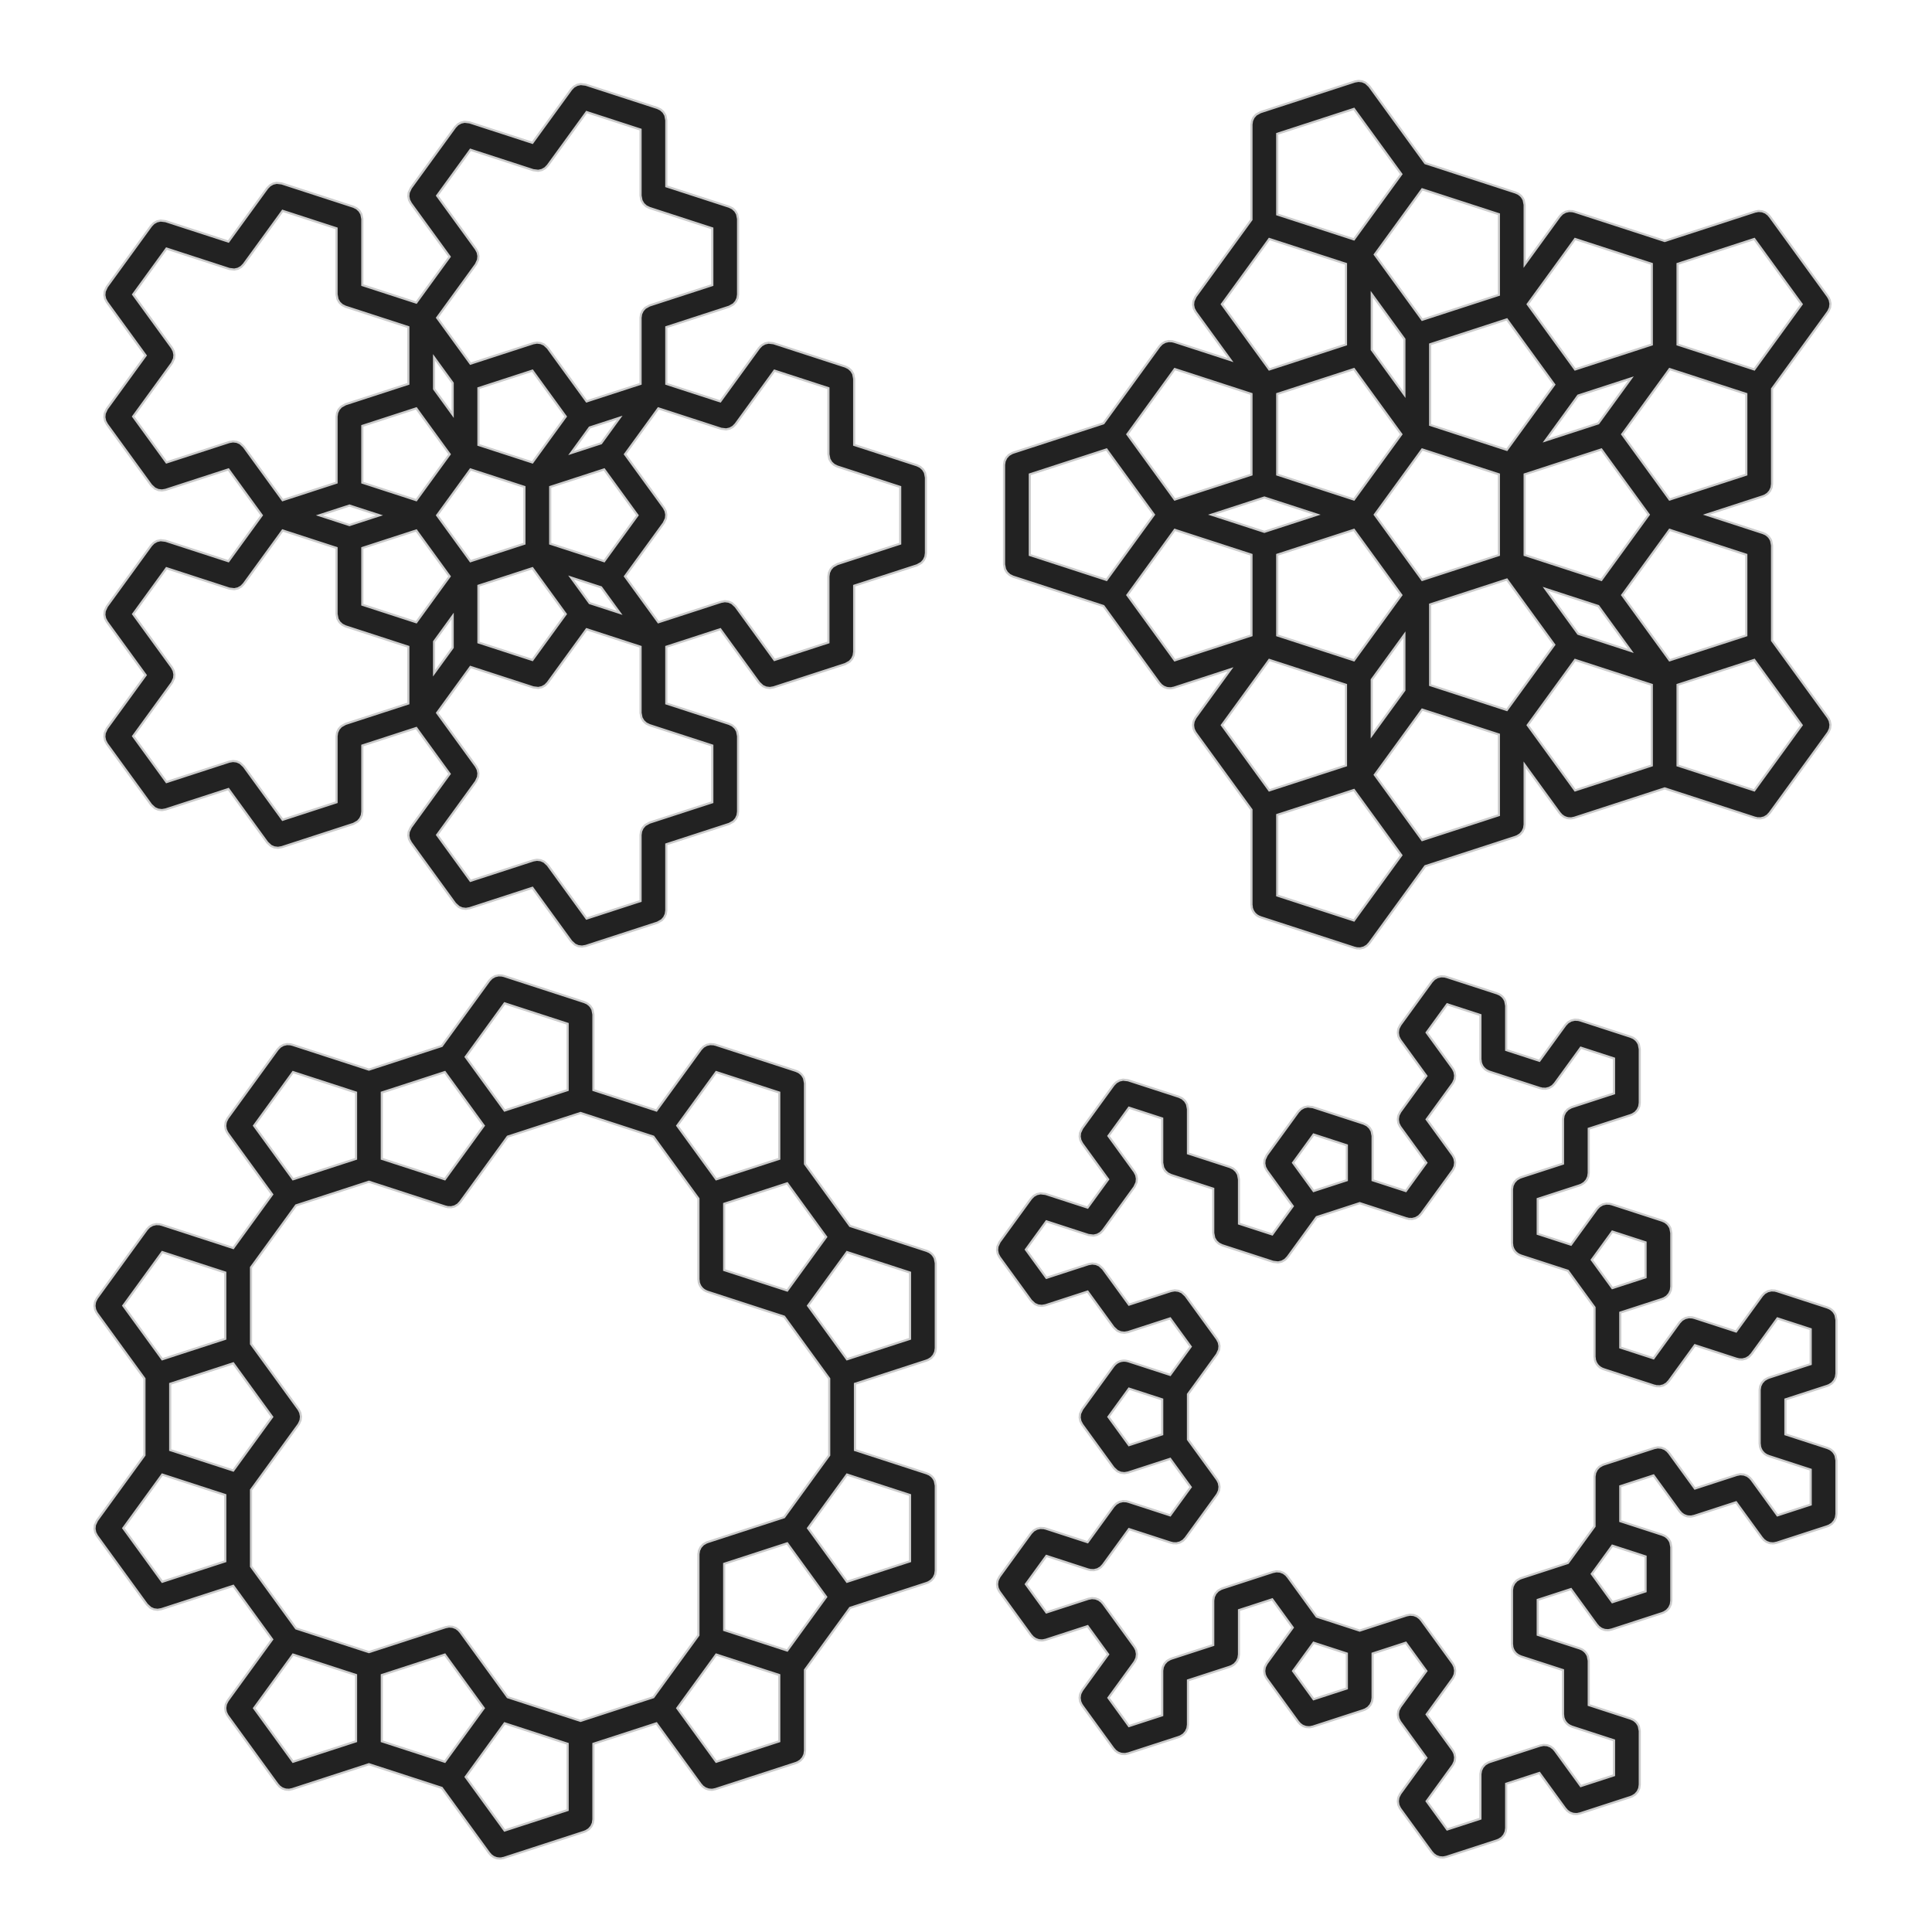 <svg version="1.1" xmlns="http://www.w3.org/2000/svg" xmlns:xlink="http://www.w3.org/1999/xlink" width="900" height="900"><defs/><g><path fill="#222222" stroke="#cccccc" paint-order="fill stroke markers" d=" M 272.819 39.438 L 306.248 50.3 L 307.797 51.065 L 309.064 52.239 L 309.944 53.726 L 310.394 56.006 L 310.394 86.796 L 339.677 96.311 L 341.226 97.076 L 342.493 98.25 L 343.373 99.737 L 343.823 102.017 L 343.823 137.167 L 343.574 138.876 L 342.849 140.444 L 341.707 141.74 L 339.677 142.873 L 310.394 152.388 L 310.394 178.819 L 335.531 186.986 L 353.629 162.077 L 354.835 160.84 L 356.344 159.998 L 358.029 159.62 L 360.337 159.897 L 393.766 170.759 L 395.315 171.524 L 396.582 172.698 L 397.462 174.185 L 397.912 176.465 L 397.912 207.255 L 427.195 216.77 L 428.745 217.535 L 430.011 218.709 L 430.891 220.196 L 431.341 222.476 L 431.341 257.626 L 431.093 259.335 L 430.367 260.903 L 429.225 262.199 L 427.195 263.332 L 397.912 272.847 L 397.912 303.637 L 397.664 305.346 L 396.938 306.914 L 395.796 308.21 L 393.766 309.343 L 360.337 320.205 L 358.635 320.497 L 356.919 320.291 L 355.334 319.605 L 353.629 318.025 L 335.531 293.115 L 310.394 301.283 L 310.394 327.714 L 339.677 337.229 L 341.226 337.993 L 342.493 339.168 L 343.373 340.655 L 343.823 342.935 L 343.823 378.084 L 343.574 379.794 L 342.849 381.362 L 341.707 382.658 L 339.677 383.791 L 310.394 393.305 L 310.394 424.096 L 310.145 425.805 L 309.42 427.373 L 308.278 428.669 L 306.248 429.802 L 272.819 440.664 L 271.116 440.955 L 269.401 440.75 L 267.815 440.064 L 266.111 438.484 L 248.013 413.574 L 218.73 423.089 L 217.027 423.381 L 215.312 423.175 L 213.726 422.49 L 212.021 420.909 L 191.361 392.473 L 190.557 390.944 L 190.223 389.249 L 190.385 387.529 L 191.361 385.419 L 209.459 360.51 L 193.923 339.127 L 168.786 347.294 L 168.786 378.084 L 168.537 379.794 L 167.812 381.362 L 166.67 382.658 L 164.64 383.791 L 131.211 394.652 L 129.508 394.944 L 127.793 394.739 L 126.208 394.053 L 124.503 392.473 L 106.405 367.563 L 77.122 377.078 L 75.419 377.37 L 73.704 377.164 L 72.118 376.478 L 70.414 374.898 L 49.753 346.462 L 48.95 344.932 L 48.615 343.238 L 48.777 341.518 L 49.753 339.408 L 67.851 314.499 L 49.753 289.589 L 48.95 288.06 L 48.615 286.365 L 48.777 284.645 L 49.753 282.535 L 70.414 254.099 L 71.62 252.862 L 73.128 252.02 L 74.814 251.643 L 77.122 251.919 L 106.405 261.434 L 121.941 240.051 L 106.405 218.668 L 77.122 228.183 L 75.419 228.474 L 73.704 228.269 L 72.118 227.583 L 70.414 226.003 L 49.753 197.566 L 48.95 196.037 L 48.615 194.342 L 48.777 192.623 L 49.753 190.513 L 67.851 165.603 L 49.753 140.694 L 48.95 139.164 L 48.615 137.47 L 48.777 135.75 L 49.753 133.64 L 70.414 105.204 L 71.62 103.967 L 73.128 103.125 L 74.814 102.748 L 77.122 103.024 L 106.405 112.539 L 124.503 87.629 L 125.709 86.392 L 127.217 85.55 L 128.903 85.173 L 131.211 85.449 L 164.64 96.311 L 166.189 97.076 L 167.456 98.25 L 168.336 99.737 L 168.786 102.017 L 168.786 132.808 L 193.923 140.975 L 209.459 119.592 L 191.361 94.682 L 190.557 93.153 L 190.223 91.458 L 190.385 89.738 L 191.361 87.629 L 212.021 59.193 L 213.227 57.956 L 214.736 57.114 L 216.422 56.736 L 218.73 57.013 L 248.013 66.528 L 266.111 41.618 L 267.317 40.381 L 268.825 39.539 L 270.511 39.162 Z M 255.159 318.025 L 253.953 319.262 L 252.444 320.104 L 250.758 320.481 L 248.45 320.205 L 219.167 310.69 L 203.632 332.073 L 221.73 356.983 L 222.533 358.512 L 222.868 360.207 L 222.706 361.927 L 221.73 364.036 L 203.632 388.946 L 219.167 410.329 L 248.45 400.815 L 250.153 400.523 L 251.868 400.728 L 253.454 401.414 L 255.159 402.994 L 273.257 427.904 L 298.394 419.736 L 298.394 388.946 L 298.643 387.237 L 299.368 385.669 L 300.51 384.373 L 302.54 383.24 L 331.823 373.725 L 331.823 347.294 L 302.54 337.78 L 300.991 337.015 L 299.724 335.84 L 298.844 334.354 L 298.394 332.073 L 298.394 301.283 L 273.257 293.115 Z M 113.551 272.014 L 112.345 273.251 L 110.836 274.093 L 109.151 274.47 L 106.843 274.194 L 77.559 264.679 L 62.024 286.062 L 80.122 310.972 L 80.925 312.501 L 81.26 314.196 L 81.098 315.916 L 80.122 318.025 L 62.024 342.935 L 77.559 364.318 L 106.843 354.803 L 108.545 354.512 L 110.261 354.717 L 111.846 355.403 L 113.551 356.983 L 131.649 381.893 L 156.786 373.725 L 156.786 342.935 L 157.035 341.225 L 157.76 339.658 L 158.902 338.362 L 160.932 337.229 L 190.215 327.714 L 190.215 301.283 L 160.932 291.768 L 159.383 291.004 L 158.116 289.829 L 157.236 288.342 L 156.786 286.062 L 156.786 255.272 L 131.649 247.104 Z M 202.215 298.873 L 202.215 313.607 L 210.875 301.687 L 210.875 286.953 Z M 222.875 272.847 L 222.875 299.278 L 248.013 307.445 L 263.548 286.062 L 248.013 264.679 Z M 342.677 197.566 L 341.471 198.803 L 339.963 199.645 L 338.277 200.023 L 335.969 199.746 L 306.686 190.231 L 291.15 211.614 L 309.248 236.524 L 310.052 238.053 L 310.386 239.748 L 310.224 241.468 L 309.248 243.578 L 291.15 268.487 L 306.686 289.87 L 335.969 280.356 L 337.672 280.064 L 339.387 280.269 L 340.972 280.955 L 342.677 282.535 L 360.775 307.445 L 385.912 299.278 L 385.912 268.487 L 386.161 266.778 L 386.886 265.21 L 388.029 263.914 L 390.058 262.781 L 419.341 253.266 L 419.341 226.835 L 390.058 217.321 L 388.509 216.556 L 387.242 215.382 L 386.363 213.895 L 385.912 211.614 L 385.912 180.824 L 360.775 172.657 Z M 168.786 255.272 L 168.786 281.703 L 193.923 289.87 L 209.459 268.487 L 193.923 247.104 Z M 274.673 280.958 L 288.686 285.511 L 280.025 273.591 L 266.013 269.038 Z M 203.632 240.051 L 219.167 261.434 L 244.305 253.266 L 244.305 226.835 L 219.167 218.668 Z M 256.305 226.835 L 256.305 253.266 L 281.442 261.434 L 296.978 240.051 L 281.442 218.668 Z M 148.773 240.051 L 162.786 244.604 L 176.799 240.051 L 162.786 235.498 Z M 113.551 123.119 L 112.345 124.356 L 110.836 125.198 L 109.151 125.575 L 106.843 125.299 L 77.559 115.784 L 62.024 137.167 L 80.122 162.077 L 80.925 163.606 L 81.26 165.301 L 81.098 167.021 L 80.122 169.13 L 62.024 194.04 L 77.559 215.423 L 106.843 205.908 L 108.545 205.616 L 110.261 205.822 L 111.846 206.508 L 113.551 208.088 L 131.649 232.998 L 156.786 224.83 L 156.786 194.04 L 157.035 192.33 L 157.76 190.762 L 158.902 189.466 L 160.932 188.333 L 190.215 178.819 L 190.215 152.388 L 160.932 142.873 L 159.383 142.108 L 158.116 140.934 L 157.236 139.447 L 156.786 137.167 L 156.786 106.377 L 131.649 98.209 Z M 168.786 198.399 L 168.786 224.83 L 193.923 232.998 L 209.459 211.614 L 193.923 190.231 Z M 222.875 180.824 L 222.875 207.255 L 248.013 215.423 L 263.548 194.04 L 248.013 172.657 Z M 274.673 199.144 L 266.013 211.064 L 280.025 206.511 L 288.686 194.591 Z M 202.215 181.228 L 210.875 193.148 L 210.875 178.415 L 202.215 166.495 Z M 255.159 77.108 L 253.953 78.345 L 252.444 79.187 L 250.758 79.564 L 248.45 79.287 L 219.167 69.773 L 203.632 91.156 L 221.73 116.065 L 222.533 117.595 L 222.868 119.289 L 222.706 121.009 L 221.73 123.119 L 203.632 148.029 L 219.167 169.412 L 248.45 159.897 L 250.153 159.605 L 251.868 159.811 L 253.454 160.496 L 255.159 162.077 L 273.257 186.986 L 298.394 178.819 L 298.394 148.029 L 298.643 146.319 L 299.368 144.751 L 300.51 143.455 L 302.54 142.322 L 331.823 132.808 L 331.823 106.377 L 302.54 96.862 L 300.991 96.097 L 299.724 94.923 L 298.844 93.436 L 298.394 91.156 L 298.394 60.366 L 273.257 52.198 Z" stroke-miterlimit="10"/><path fill="#222222" stroke="#cccccc" paint-order="fill stroke markers" d=" M 634.571 37.882 L 636.157 38.568 L 637.862 40.148 L 663.924 76.02 L 706.094 89.722 L 706.562 89.953 L 707.054 90.129 L 707.333 90.334 L 707.643 90.487 L 708.026 90.842 L 708.448 91.151 L 708.656 91.426 L 708.91 91.661 L 709.176 92.111 L 709.492 92.527 L 709.546 92.735 L 709.79 93.148 L 710.24 95.428 L 710.24 123.251 L 726.594 100.742 L 727.168 100.153 L 727.734 99.556 L 727.771 99.535 L 727.8 99.505 L 728.519 99.104 L 729.231 98.693 L 729.272 98.683 L 729.308 98.663 L 730.111 98.483 L 730.911 98.293 L 730.953 98.295 L 730.994 98.286 L 731.171 98.307 L 732.636 98.387 L 733.035 98.53 L 733.302 98.562 L 775.472 112.264 L 817.642 98.562 L 818.305 98.449 L 818.959 98.293 L 819.153 98.303 L 819.345 98.27 L 820.012 98.35 L 820.684 98.387 L 820.867 98.453 L 821.06 98.476 L 821.677 98.743 L 822.311 98.97 L 822.467 99.085 L 822.645 99.162 L 822.922 99.418 L 823.704 99.991 L 824.091 100.502 L 824.35 100.742 L 851.558 138.191 L 851.731 138.52 L 851.956 138.816 L 852.023 139.075 L 852.362 139.72 L 852.697 141.415 L 852.678 141.615 L 852.704 141.718 L 852.601 142.424 L 852.534 143.135 L 852.481 143.25 L 852.456 143.427 L 851.73 144.995 L 851.611 145.13 L 851.558 145.244 L 825.496 181.116 L 825.496 225.456 L 825.247 227.166 L 824.522 228.733 L 823.38 230.03 L 821.916 230.947 L 821.56 231.045 L 821.35 231.162 L 794.888 239.76 L 821.35 248.358 L 821.819 248.59 L 822.311 248.766 L 822.589 248.97 L 822.899 249.123 L 823.282 249.478 L 823.704 249.787 L 823.913 250.063 L 824.166 250.297 L 824.432 250.747 L 824.748 251.163 L 824.802 251.372 L 825.046 251.784 L 825.496 254.065 L 825.496 298.405 L 851.558 334.276 L 851.731 334.606 L 851.956 334.902 L 852.023 335.16 L 852.362 335.806 L 852.697 337.5 L 852.678 337.7 L 852.704 337.803 L 852.601 338.509 L 852.534 339.22 L 852.481 339.335 L 852.456 339.513 L 851.73 341.08 L 851.611 341.215 L 851.558 341.33 L 824.35 378.779 L 823.852 379.29 L 823.38 379.826 L 823.25 379.906 L 823.144 380.016 L 822.521 380.364 L 821.916 380.743 L 821.769 380.783 L 821.636 380.858 L 820.939 381.013 L 820.251 381.204 L 820.098 381.202 L 819.95 381.235 L 819.595 381.192 L 818.524 381.173 L 817.973 380.998 L 817.642 380.958 L 775.472 367.257 L 733.302 380.958 L 732.746 381.054 L 732.203 381.204 L 731.899 381.199 L 731.599 381.25 L 731.04 381.183 L 730.476 381.173 L 730.186 381.081 L 729.884 381.045 L 729.367 380.821 L 728.829 380.65 L 728.578 380.48 L 728.299 380.359 L 728.022 380.103 L 727.4 379.68 L 726.875 379.04 L 726.594 378.779 L 710.24 356.269 L 710.24 384.093 L 709.991 385.802 L 709.266 387.37 L 708.123 388.666 L 706.659 389.583 L 706.304 389.682 L 706.094 389.799 L 663.924 403.501 L 637.862 439.372 L 637.363 439.884 L 636.891 440.419 L 636.762 440.5 L 636.656 440.609 L 636.032 440.957 L 635.427 441.336 L 635.28 441.377 L 635.147 441.451 L 634.451 441.607 L 633.763 441.798 L 633.61 441.795 L 633.461 441.829 L 633.106 441.786 L 632.035 441.766 L 631.485 441.592 L 631.153 441.552 L 587.13 427.248 L 586.759 427.065 L 586.365 426.94 L 585.988 426.684 L 585.581 426.483 L 585.277 426.202 L 584.935 425.97 L 584.647 425.618 L 584.314 425.309 L 584.103 424.953 L 583.841 424.633 L 583.665 424.213 L 583.434 423.822 L 583.374 423.517 L 583.174 423.039 L 583.045 421.853 L 582.984 421.542 L 582.984 377.202 L 556.921 341.33 L 556.799 341.097 L 556.633 340.894 L 556.399 340.336 L 556.118 339.8 L 556.067 339.543 L 555.965 339.301 L 555.9 338.699 L 555.783 338.106 L 555.808 337.844 L 555.779 337.583 L 555.888 336.988 L 555.945 336.386 L 556.034 336.194 L 556.09 335.884 L 556.873 334.344 L 556.906 334.309 L 556.921 334.276 L 573.275 311.767 L 546.814 320.365 L 546.258 320.46 L 545.715 320.611 L 545.411 320.605 L 545.111 320.656 L 544.551 320.589 L 543.987 320.579 L 543.698 320.487 L 543.396 320.451 L 542.878 320.227 L 542.341 320.057 L 542.089 319.886 L 541.81 319.765 L 541.534 319.509 L 540.911 319.087 L 540.387 318.446 L 540.106 318.185 L 514.043 282.313 L 471.873 268.611 L 470.324 267.847 L 469.057 266.672 L 468.178 265.185 L 467.727 262.905 L 467.727 216.616 L 467.743 216.506 L 467.731 216.396 L 467.867 215.653 L 467.976 214.906 L 468.023 214.806 L 468.043 214.697 L 468.385 214.023 L 468.702 213.338 L 468.775 213.255 L 468.825 213.156 L 469.344 212.609 L 469.844 212.042 L 469.925 211.997 L 470.014 211.903 L 471.51 211.04 L 471.734 210.987 L 471.873 210.909 L 514.043 197.207 L 540.106 161.336 L 540.68 160.747 L 541.246 160.15 L 541.282 160.129 L 541.312 160.099 L 542.03 159.698 L 542.743 159.287 L 542.783 159.277 L 542.82 159.257 L 543.623 159.077 L 544.423 158.886 L 544.465 158.889 L 544.506 158.879 L 544.682 158.901 L 546.148 158.981 L 546.547 159.124 L 546.814 159.156 L 573.275 167.754 L 556.921 145.244 L 556.118 143.715 L 555.783 142.02 L 555.945 140.3 L 556.921 138.191 L 582.984 102.319 L 582.984 57.979 L 583.232 56.27 L 583.958 54.702 L 585.1 53.406 L 587.13 52.273 L 631.153 37.968 L 632.856 37.677 Z M 594.984 379.611 L 594.984 417.182 L 630.716 428.792 L 652.799 398.397 L 630.716 368.001 Z M 640.424 360.948 L 662.508 391.343 L 698.24 379.733 L 698.24 342.162 L 662.508 330.552 Z M 569.192 337.803 L 591.275 368.199 L 627.008 356.589 L 627.008 319.018 L 591.275 307.407 Z M 711.656 337.803 L 733.74 368.199 L 769.472 356.589 L 769.472 319.018 L 733.74 307.407 Z M 781.472 319.018 L 781.472 356.589 L 817.204 368.199 L 839.288 337.803 L 817.204 307.407 Z M 639.008 316.608 L 639.008 342.482 L 654.216 321.549 L 654.216 295.675 Z M 666.216 281.569 L 666.216 319.14 L 701.948 330.75 L 724.032 300.354 L 701.948 269.958 Z M 525.168 277.209 L 547.251 307.605 L 582.984 295.995 L 582.984 258.424 L 547.251 246.814 Z M 594.984 258.424 L 594.984 295.995 L 630.716 307.605 L 652.799 277.209 L 630.716 246.814 Z M 755.68 277.209 L 777.764 307.605 L 813.496 295.995 L 813.496 258.424 L 777.764 246.814 Z M 735.156 295.25 L 759.764 303.246 L 744.556 282.313 L 719.948 274.318 Z M 479.727 220.975 L 479.727 258.546 L 515.46 270.156 L 537.543 239.76 L 515.46 209.365 Z M 640.424 239.76 L 662.508 270.156 L 698.24 258.546 L 698.24 220.975 L 662.508 209.365 Z M 710.24 220.975 L 710.24 258.546 L 745.972 270.156 L 768.056 239.76 L 745.972 209.365 Z M 564.376 239.76 L 588.984 247.756 L 613.591 239.76 L 588.984 231.765 Z M 525.168 202.311 L 547.251 232.707 L 582.984 221.097 L 582.984 183.526 L 547.251 171.916 Z M 594.984 183.526 L 594.984 221.097 L 630.716 232.707 L 652.799 202.311 L 630.716 171.916 Z M 755.68 202.311 L 777.764 232.707 L 813.496 221.097 L 813.496 183.526 L 777.764 171.916 Z M 666.216 160.381 L 666.216 197.952 L 701.948 209.562 L 724.032 179.167 L 701.948 148.771 Z M 735.156 184.27 L 719.948 205.203 L 744.556 197.207 L 759.764 176.275 Z M 639.008 162.913 L 654.216 183.845 L 654.216 157.971 L 639.008 137.039 Z M 569.192 141.718 L 591.275 172.113 L 627.008 160.503 L 627.008 122.932 L 591.275 111.322 Z M 711.656 141.718 L 733.74 172.113 L 769.472 160.503 L 769.472 122.932 L 733.74 111.322 Z M 781.472 122.932 L 781.472 160.503 L 817.204 172.113 L 839.288 141.718 L 817.204 111.322 Z M 640.424 118.573 L 662.508 148.968 L 698.24 137.358 L 698.24 99.787 L 662.508 88.177 Z M 594.984 62.338 L 594.984 99.909 L 630.716 111.519 L 652.799 81.124 L 630.716 50.728 Z" stroke-miterlimit="10"/><path fill="#222222" stroke="#cccccc" paint-order="fill stroke markers" d=" M 232.503 454.367 L 233.969 454.447 L 234.368 454.59 L 234.635 454.622 L 272.286 466.856 L 272.754 467.087 L 273.246 467.263 L 273.525 467.467 L 273.835 467.62 L 274.218 467.976 L 274.639 468.285 L 274.848 468.56 L 275.102 468.795 L 275.368 469.245 L 275.684 469.661 L 275.737 469.869 L 275.981 470.282 L 276.432 472.562 L 276.432 507.791 L 305.791 517.331 L 326.499 488.83 L 327.073 488.241 L 327.639 487.644 L 327.675 487.623 L 327.705 487.593 L 328.423 487.192 L 329.135 486.781 L 329.176 486.771 L 329.213 486.751 L 330.016 486.571 L 330.816 486.38 L 330.858 486.383 L 330.899 486.374 L 331.075 486.395 L 332.541 486.475 L 332.94 486.618 L 333.207 486.65 L 370.858 498.884 L 371.327 499.115 L 371.819 499.291 L 372.097 499.495 L 372.407 499.648 L 372.79 500.004 L 373.212 500.313 L 373.42 500.588 L 373.674 500.823 L 373.94 501.273 L 374.256 501.689 L 374.31 501.897 L 374.554 502.31 L 375.004 504.59 L 375.004 542.229 L 395.982 571.103 L 431.779 582.734 L 432.248 582.966 L 432.739 583.142 L 433.018 583.346 L 433.328 583.499 L 433.711 583.854 L 434.133 584.163 L 434.341 584.438 L 434.595 584.673 L 434.861 585.123 L 435.177 585.539 L 435.231 585.748 L 435.475 586.16 L 435.925 588.44 L 435.925 628.029 L 435.676 629.739 L 434.951 631.307 L 433.809 632.603 L 432.344 633.52 L 431.989 633.618 L 431.779 633.736 L 398.274 644.622 L 398.274 675.493 L 431.779 686.379 L 432.248 686.61 L 432.739 686.787 L 433.018 686.991 L 433.328 687.144 L 433.711 687.499 L 434.133 687.808 L 434.341 688.083 L 434.595 688.318 L 434.861 688.768 L 435.177 689.184 L 435.231 689.393 L 435.475 689.805 L 435.925 692.085 L 435.925 731.674 L 435.676 733.384 L 434.951 734.952 L 433.809 736.248 L 432.344 737.165 L 431.989 737.263 L 431.779 737.381 L 395.982 749.012 L 375.004 777.885 L 375.004 815.525 L 374.755 817.234 L 374.03 818.802 L 372.888 820.098 L 371.423 821.015 L 371.068 821.114 L 370.858 821.231 L 333.207 833.465 L 332.651 833.56 L 332.108 833.711 L 331.804 833.705 L 331.504 833.756 L 330.944 833.689 L 330.38 833.679 L 330.091 833.587 L 329.789 833.551 L 329.271 833.327 L 328.734 833.157 L 328.482 832.986 L 328.203 832.865 L 327.927 832.609 L 327.304 832.187 L 326.78 831.546 L 326.499 831.285 L 305.791 802.784 L 276.432 812.323 L 276.432 847.553 L 276.183 849.262 L 275.457 850.83 L 274.315 852.126 L 272.851 853.043 L 272.496 853.142 L 272.286 853.259 L 234.635 865.493 L 234.079 865.588 L 233.535 865.739 L 233.231 865.733 L 232.932 865.785 L 232.372 865.717 L 231.808 865.707 L 231.518 865.615 L 231.217 865.579 L 230.699 865.355 L 230.162 865.185 L 229.91 865.014 L 229.631 864.893 L 229.355 864.637 L 228.732 864.215 L 228.208 863.574 L 227.926 863.313 L 205.802 832.862 L 171.859 821.834 L 136.062 833.465 L 135.507 833.56 L 134.963 833.711 L 134.659 833.705 L 134.36 833.756 L 133.8 833.689 L 133.236 833.679 L 132.946 833.587 L 132.644 833.551 L 132.127 833.327 L 131.589 833.157 L 131.338 832.986 L 131.059 832.865 L 130.782 832.609 L 130.16 832.187 L 129.636 831.546 L 129.354 831.285 L 106.084 799.257 L 105.962 799.025 L 105.796 798.822 L 105.562 798.263 L 105.281 797.728 L 105.23 797.47 L 105.128 797.228 L 105.063 796.627 L 104.946 796.033 L 104.971 795.772 L 104.943 795.511 L 105.051 794.916 L 105.108 794.313 L 105.197 794.122 L 105.254 793.812 L 106.036 792.271 L 106.069 792.236 L 106.084 792.204 L 126.792 763.702 L 108.647 738.728 L 75.141 749.614 L 73.439 749.906 L 71.723 749.7 L 70.138 749.015 L 68.433 747.435 L 45.163 715.407 L 44.36 713.877 L 44.025 712.183 L 44.187 710.463 L 45.163 708.353 L 67.287 677.902 L 67.287 642.212 L 45.163 611.762 L 45.041 611.529 L 44.875 611.326 L 44.641 610.768 L 44.36 610.232 L 44.309 609.975 L 44.208 609.733 L 44.142 609.131 L 44.025 608.538 L 44.05 608.276 L 44.022 608.015 L 44.13 607.42 L 44.187 606.818 L 44.276 606.626 L 44.333 606.316 L 45.115 604.776 L 45.148 604.741 L 45.163 604.708 L 68.433 572.68 L 69.008 572.091 L 69.573 571.494 L 69.61 571.473 L 69.639 571.443 L 70.358 571.042 L 71.07 570.632 L 71.111 570.622 L 71.148 570.601 L 71.95 570.422 L 72.751 570.231 L 72.793 570.233 L 72.834 570.224 L 73.01 570.245 L 74.475 570.326 L 74.874 570.469 L 75.141 570.5 L 108.647 581.387 L 126.792 556.412 L 106.084 527.911 L 105.962 527.679 L 105.796 527.476 L 105.562 526.918 L 105.281 526.382 L 105.23 526.124 L 105.128 525.882 L 105.063 525.281 L 104.946 524.687 L 104.971 524.426 L 104.943 524.165 L 105.051 523.57 L 105.108 522.967 L 105.197 522.776 L 105.254 522.466 L 106.036 520.925 L 106.069 520.89 L 106.084 520.858 L 129.354 488.83 L 129.929 488.241 L 130.494 487.644 L 130.531 487.623 L 130.56 487.593 L 131.279 487.192 L 131.991 486.781 L 132.032 486.771 L 132.069 486.751 L 132.871 486.571 L 133.672 486.38 L 133.713 486.383 L 133.754 486.374 L 133.931 486.395 L 135.396 486.475 L 135.795 486.618 L 136.062 486.65 L 171.859 498.281 L 205.802 487.252 L 227.926 456.802 L 228.501 456.212 L 229.067 455.616 L 229.103 455.595 L 229.132 455.565 L 229.851 455.164 L 230.563 454.753 L 230.604 454.743 L 230.641 454.723 L 231.443 454.543 L 232.244 454.352 L 232.286 454.355 L 232.327 454.345 Z M 216.927 827.758 L 235.072 852.733 L 264.432 843.194 L 264.432 812.323 L 235.072 802.784 Z M 118.355 795.73 L 136.5 820.705 L 165.859 811.166 L 165.859 780.295 L 136.5 770.756 Z M 177.859 780.295 L 177.859 811.165 L 207.219 820.705 L 225.364 795.73 L 207.219 770.756 Z M 315.499 795.73 L 333.644 820.705 L 363.004 811.165 L 363.004 780.295 L 333.644 770.756 Z M 236.489 529.488 L 214.365 559.939 L 213.866 560.45 L 213.394 560.986 L 213.265 561.067 L 213.159 561.176 L 212.535 561.524 L 211.93 561.903 L 211.783 561.944 L 211.65 562.018 L 210.954 562.174 L 210.266 562.365 L 210.113 562.362 L 209.964 562.395 L 209.61 562.353 L 208.538 562.333 L 207.988 562.158 L 207.657 562.119 L 171.859 550.488 L 137.916 561.516 L 116.938 590.39 L 116.938 626.08 L 139.062 656.531 L 139.235 656.86 L 139.46 657.156 L 139.527 657.415 L 139.866 658.06 L 140.201 659.755 L 140.182 659.955 L 140.208 660.057 L 140.105 660.764 L 140.038 661.475 L 139.985 661.589 L 139.96 661.767 L 139.234 663.335 L 139.115 663.469 L 139.062 663.584 L 116.938 694.035 L 116.938 729.725 L 137.916 758.598 L 171.859 769.627 L 207.657 757.996 L 208.32 757.882 L 208.974 757.726 L 209.168 757.737 L 209.359 757.704 L 210.027 757.784 L 210.699 757.821 L 210.882 757.887 L 211.075 757.91 L 211.692 758.177 L 212.325 758.403 L 212.482 758.518 L 212.66 758.595 L 212.937 758.852 L 213.718 759.425 L 214.106 759.935 L 214.365 760.176 L 236.489 790.626 L 270.432 801.655 L 304.375 790.626 L 325.353 761.753 L 325.353 724.113 L 325.369 724.004 L 325.357 723.894 L 325.493 723.151 L 325.601 722.404 L 325.648 722.303 L 325.668 722.195 L 326.01 721.521 L 326.327 720.836 L 326.4 720.753 L 326.45 720.654 L 326.97 720.107 L 327.469 719.54 L 327.55 719.495 L 327.639 719.401 L 329.135 718.538 L 329.359 718.485 L 329.499 718.407 L 365.296 706.776 L 386.274 677.902 L 386.274 642.212 L 365.296 613.339 L 329.499 601.708 L 329.128 601.525 L 328.734 601.4 L 328.357 601.144 L 327.949 600.943 L 327.646 600.662 L 327.304 600.43 L 327.016 600.078 L 326.683 599.768 L 326.472 599.413 L 326.21 599.093 L 326.034 598.673 L 325.803 598.282 L 325.743 597.976 L 325.543 597.499 L 325.414 596.313 L 325.353 596.001 L 325.353 558.362 L 304.375 529.488 L 270.432 518.46 Z M 337.353 728.473 L 337.353 759.343 L 366.712 768.883 L 384.857 743.908 L 366.712 718.933 Z M 57.434 711.88 L 75.579 736.854 L 104.938 727.315 L 104.938 696.445 L 75.579 686.905 Z M 376.42 711.88 L 394.565 736.854 L 423.925 727.315 L 423.925 696.445 L 394.565 686.905 Z M 79.287 644.622 L 79.287 675.493 L 108.647 685.032 L 126.792 660.057 L 108.647 635.083 Z M 57.434 608.235 L 75.579 633.21 L 104.938 623.67 L 104.938 592.8 L 75.579 583.26 Z M 376.42 608.235 L 394.565 633.21 L 423.925 623.67 L 423.925 592.8 L 394.565 583.26 Z M 337.353 560.772 L 337.353 591.642 L 366.712 601.181 L 384.857 576.207 L 366.712 551.232 Z M 118.355 524.384 L 136.5 549.359 L 165.859 539.82 L 165.859 508.949 L 136.5 499.41 Z M 177.859 508.949 L 177.859 539.82 L 207.219 549.359 L 225.364 524.384 L 207.219 499.41 Z M 315.499 524.384 L 333.644 549.359 L 363.004 539.82 L 363.004 508.949 L 333.644 499.41 Z M 216.927 492.356 L 235.072 517.331 L 264.432 507.791 L 264.432 476.921 L 235.072 467.382 Z" stroke-miterlimit="10"/><path fill="#222222" stroke="#cccccc" paint-order="fill stroke markers" d=" M 671.59 454.816 L 673.056 454.896 L 673.455 455.039 L 673.721 455.071 L 697.493 462.795 L 697.961 463.026 L 698.453 463.202 L 698.732 463.406 L 699.042 463.559 L 699.425 463.915 L 699.846 464.224 L 700.055 464.499 L 700.308 464.734 L 700.575 465.184 L 700.89 465.6 L 700.944 465.808 L 701.188 466.221 L 701.638 468.501 L 701.638 489.136 L 717.118 494.166 L 729.247 477.471 L 729.821 476.882 L 730.387 476.286 L 730.424 476.265 L 730.453 476.235 L 731.171 475.834 L 731.884 475.423 L 731.925 475.413 L 731.961 475.393 L 732.764 475.213 L 733.564 475.022 L 733.606 475.025 L 733.647 475.015 L 733.823 475.036 L 735.289 475.117 L 735.688 475.26 L 735.955 475.292 L 759.726 483.016 L 760.195 483.247 L 760.687 483.423 L 760.965 483.627 L 761.275 483.78 L 761.658 484.136 L 762.08 484.445 L 762.289 484.72 L 762.542 484.955 L 762.808 485.405 L 763.124 485.821 L 763.178 486.029 L 763.422 486.442 L 763.872 488.722 L 763.872 513.716 L 763.623 515.426 L 762.898 516.994 L 761.756 518.29 L 760.292 519.207 L 759.936 519.305 L 759.726 519.423 L 740.101 525.799 L 740.101 546.434 L 739.852 548.144 L 739.127 549.712 L 737.985 551.008 L 736.521 551.925 L 736.165 552.024 L 735.955 552.141 L 716.33 558.517 L 716.33 574.793 L 731.809 579.823 L 743.938 563.129 L 744.513 562.54 L 745.079 561.943 L 745.115 561.922 L 745.144 561.892 L 745.863 561.491 L 746.575 561.08 L 746.616 561.07 L 746.653 561.05 L 747.456 560.87 L 748.256 560.679 L 748.298 560.682 L 748.339 560.673 L 748.515 560.694 L 749.981 560.774 L 750.379 560.917 L 750.646 560.949 L 774.417 568.673 L 774.886 568.904 L 775.378 569.08 L 775.657 569.285 L 775.967 569.438 L 776.35 569.793 L 776.771 570.102 L 776.98 570.377 L 777.233 570.612 L 777.5 571.062 L 777.815 571.478 L 777.869 571.686 L 778.113 572.099 L 778.563 574.379 L 778.563 599.373 L 778.315 601.083 L 777.589 602.651 L 776.447 603.947 L 774.983 604.864 L 774.628 604.963 L 774.417 605.08 L 754.792 611.456 L 754.792 627.732 L 770.272 632.762 L 782.401 616.068 L 782.975 615.479 L 783.541 614.882 L 783.577 614.861 L 783.607 614.831 L 784.325 614.43 L 785.038 614.019 L 785.078 614.009 L 785.115 613.989 L 785.918 613.809 L 786.718 613.618 L 786.76 613.621 L 786.801 613.612 L 786.977 613.633 L 788.443 613.713 L 788.842 613.856 L 789.109 613.888 L 808.734 620.265 L 820.863 603.57 L 821.437 602.981 L 822.003 602.385 L 822.04 602.364 L 822.069 602.334 L 822.788 601.933 L 823.5 601.522 L 823.541 601.512 L 823.578 601.492 L 824.38 601.312 L 825.181 601.121 L 825.222 601.124 L 825.263 601.114 L 825.44 601.135 L 826.905 601.216 L 827.304 601.359 L 827.571 601.391 L 851.342 609.115 L 851.811 609.346 L 852.303 609.522 L 852.582 609.726 L 852.891 609.879 L 853.275 610.235 L 853.696 610.544 L 853.905 610.819 L 854.158 611.054 L 854.424 611.504 L 854.74 611.92 L 854.794 612.128 L 855.038 612.541 L 855.488 614.821 L 855.488 639.815 L 855.24 641.525 L 854.514 643.093 L 853.372 644.389 L 851.908 645.306 L 851.552 645.404 L 851.342 645.522 L 831.717 651.898 L 831.717 668.174 L 851.342 674.551 L 851.811 674.782 L 852.303 674.958 L 852.582 675.163 L 852.891 675.316 L 853.275 675.671 L 853.696 675.98 L 853.905 676.255 L 854.158 676.49 L 854.424 676.94 L 854.74 677.356 L 854.794 677.564 L 855.038 677.977 L 855.488 680.257 L 855.488 705.252 L 855.24 706.961 L 854.514 708.529 L 853.372 709.825 L 851.908 710.742 L 851.552 710.841 L 851.342 710.958 L 827.571 718.682 L 827.016 718.777 L 826.472 718.928 L 826.168 718.922 L 825.869 718.973 L 825.309 718.906 L 824.745 718.896 L 824.455 718.804 L 824.153 718.768 L 823.636 718.544 L 823.098 718.374 L 822.847 718.203 L 822.568 718.082 L 822.291 717.826 L 821.669 717.404 L 821.145 716.763 L 820.863 716.502 L 808.734 699.808 L 789.109 706.184 L 788.553 706.28 L 788.01 706.43 L 787.706 706.425 L 787.406 706.476 L 786.846 706.409 L 786.282 706.399 L 785.993 706.307 L 785.691 706.271 L 785.173 706.047 L 784.636 705.876 L 784.384 705.706 L 784.105 705.585 L 783.829 705.329 L 783.206 704.906 L 782.682 704.266 L 782.401 704.005 L 770.272 687.311 L 754.792 692.34 L 754.792 708.616 L 774.417 714.993 L 774.886 715.224 L 775.378 715.4 L 775.657 715.604 L 775.967 715.757 L 776.35 716.113 L 776.771 716.422 L 776.98 716.697 L 777.233 716.932 L 777.5 717.382 L 777.815 717.798 L 777.869 718.006 L 778.113 718.419 L 778.563 720.699 L 778.563 745.693 L 778.315 747.403 L 777.589 748.971 L 776.447 750.267 L 774.983 751.184 L 774.628 751.282 L 774.417 751.4 L 750.646 759.123 L 750.091 759.219 L 749.547 759.369 L 749.243 759.364 L 748.944 759.415 L 748.384 759.348 L 747.82 759.338 L 747.53 759.246 L 747.228 759.21 L 746.711 758.986 L 746.173 758.815 L 745.922 758.645 L 745.643 758.524 L 745.367 758.268 L 744.744 757.845 L 744.22 757.205 L 743.938 756.944 L 731.809 740.25 L 716.33 745.279 L 716.33 761.555 L 735.955 767.932 L 736.424 768.163 L 736.916 768.339 L 737.194 768.543 L 737.504 768.696 L 737.887 769.052 L 738.309 769.361 L 738.518 769.636 L 738.771 769.871 L 739.037 770.321 L 739.353 770.737 L 739.407 770.945 L 739.651 771.358 L 740.101 773.638 L 740.101 794.273 L 759.726 800.65 L 760.195 800.881 L 760.687 801.057 L 760.965 801.262 L 761.275 801.415 L 761.658 801.77 L 762.08 802.079 L 762.289 802.354 L 762.542 802.589 L 762.808 803.039 L 763.124 803.455 L 763.178 803.663 L 763.422 804.076 L 763.872 806.356 L 763.872 831.351 L 763.623 833.06 L 762.898 834.628 L 761.756 835.924 L 760.292 836.841 L 759.936 836.94 L 759.726 837.057 L 735.955 844.781 L 735.399 844.876 L 734.856 845.027 L 734.552 845.021 L 734.252 845.072 L 733.692 845.005 L 733.129 844.995 L 732.839 844.903 L 732.537 844.867 L 732.02 844.643 L 731.482 844.473 L 731.23 844.302 L 730.951 844.181 L 730.675 843.925 L 730.052 843.503 L 729.528 842.862 L 729.247 842.601 L 717.118 825.907 L 701.638 830.936 L 701.638 851.571 L 701.39 853.281 L 700.664 854.849 L 699.522 856.145 L 698.058 857.062 L 697.703 857.161 L 697.493 857.278 L 673.721 865.001 L 673.166 865.097 L 672.622 865.247 L 672.318 865.242 L 672.019 865.293 L 671.459 865.226 L 670.895 865.216 L 670.605 865.124 L 670.303 865.088 L 669.786 864.864 L 669.248 864.693 L 668.997 864.523 L 668.718 864.402 L 668.442 864.146 L 667.819 863.723 L 667.295 863.083 L 667.013 862.822 L 652.322 842.601 L 652.2 842.369 L 652.034 842.166 L 651.8 841.607 L 651.518 841.072 L 651.467 840.814 L 651.366 840.572 L 651.301 839.971 L 651.184 839.377 L 651.208 839.116 L 651.18 838.855 L 651.289 838.26 L 651.346 837.657 L 651.434 837.466 L 651.491 837.155 L 652.273 835.615 L 652.307 835.58 L 652.322 835.548 L 664.451 818.853 L 652.322 802.159 L 652.2 801.927 L 652.034 801.724 L 651.8 801.166 L 651.518 800.63 L 651.467 800.372 L 651.366 800.13 L 651.301 799.529 L 651.184 798.935 L 651.208 798.674 L 651.18 798.413 L 651.289 797.818 L 651.346 797.215 L 651.434 797.024 L 651.491 796.714 L 652.273 795.173 L 652.307 795.138 L 652.322 795.106 L 664.451 778.412 L 654.884 765.244 L 639.405 770.274 L 639.405 790.909 L 639.156 792.618 L 638.431 794.186 L 637.289 795.482 L 635.825 796.399 L 635.469 796.498 L 635.259 796.615 L 611.488 804.339 L 610.932 804.434 L 610.389 804.585 L 610.085 804.579 L 609.785 804.631 L 609.225 804.563 L 608.662 804.553 L 608.372 804.461 L 608.07 804.425 L 607.552 804.201 L 607.015 804.031 L 606.763 803.86 L 606.484 803.739 L 606.208 803.483 L 605.585 803.061 L 605.061 802.42 L 604.78 802.159 L 590.088 781.938 L 589.966 781.706 L 589.8 781.503 L 589.566 780.945 L 589.285 780.409 L 589.234 780.152 L 589.132 779.909 L 589.067 779.308 L 588.95 778.714 L 588.975 778.453 L 588.946 778.192 L 589.055 777.597 L 589.112 776.994 L 589.201 776.803 L 589.258 776.493 L 590.04 774.952 L 590.073 774.917 L 590.088 774.885 L 602.217 758.191 L 592.651 745.023 L 577.171 750.053 L 577.171 770.688 L 576.923 772.397 L 576.197 773.965 L 575.055 775.261 L 573.591 776.178 L 573.235 776.277 L 573.025 776.394 L 553.4 782.771 L 553.4 803.406 L 553.152 805.115 L 552.426 806.683 L 551.284 807.979 L 549.82 808.896 L 549.464 808.995 L 549.254 809.112 L 525.483 816.836 L 524.927 816.931 L 524.384 817.082 L 524.08 817.076 L 523.78 817.128 L 523.221 817.061 L 522.657 817.05 L 522.367 816.958 L 522.065 816.922 L 521.548 816.698 L 521.01 816.528 L 520.759 816.357 L 520.48 816.237 L 520.203 815.98 L 519.581 815.558 L 519.056 814.917 L 518.775 814.656 L 504.084 794.435 L 503.962 794.203 L 503.795 794 L 503.562 793.442 L 503.28 792.906 L 503.229 792.649 L 503.128 792.407 L 503.063 791.805 L 502.945 791.211 L 502.97 790.95 L 502.942 790.689 L 503.051 790.094 L 503.108 789.491 L 503.196 789.3 L 503.253 788.99 L 504.035 787.45 L 504.069 787.414 L 504.084 787.382 L 516.213 770.688 L 506.646 757.52 L 487.021 763.897 L 486.465 763.992 L 485.922 764.143 L 485.618 764.137 L 485.318 764.189 L 484.758 764.122 L 484.194 764.111 L 483.905 764.019 L 483.603 763.983 L 483.085 763.759 L 482.548 763.589 L 482.296 763.418 L 482.017 763.298 L 481.741 763.041 L 481.118 762.619 L 480.594 761.978 L 480.313 761.717 L 465.621 741.496 L 465.499 741.264 L 465.333 741.061 L 465.099 740.503 L 464.818 739.967 L 464.767 739.71 L 464.665 739.468 L 464.6 738.866 L 464.483 738.272 L 464.508 738.011 L 464.479 737.75 L 464.588 737.155 L 464.645 736.552 L 464.734 736.361 L 464.79 736.051 L 465.573 734.511 L 465.606 734.475 L 465.621 734.443 L 480.313 714.222 L 480.887 713.633 L 481.453 713.036 L 481.489 713.015 L 481.519 712.985 L 482.237 712.584 L 482.95 712.173 L 482.99 712.164 L 483.027 712.143 L 483.83 711.964 L 484.63 711.773 L 484.672 711.775 L 484.713 711.766 L 484.889 711.787 L 486.355 711.868 L 486.754 712.01 L 487.021 712.042 L 506.646 718.419 L 518.775 701.725 L 519.349 701.136 L 519.915 700.539 L 519.952 700.518 L 519.981 700.488 L 520.7 700.087 L 521.412 699.676 L 521.453 699.666 L 521.489 699.646 L 522.292 699.466 L 523.092 699.276 L 523.134 699.278 L 523.175 699.269 L 523.352 699.29 L 524.817 699.37 L 525.216 699.513 L 525.483 699.545 L 545.108 705.922 L 554.675 692.754 L 545.108 679.587 L 525.483 685.963 L 523.78 686.255 L 522.065 686.05 L 520.48 685.364 L 518.775 683.784 L 504.084 663.563 L 503.28 662.034 L 502.945 660.339 L 503.108 658.619 L 504.084 656.51 L 518.775 636.289 L 519.064 635.993 L 519.304 635.656 L 519.663 635.377 L 519.981 635.052 L 520.342 634.85 L 520.669 634.597 L 521.092 634.431 L 521.489 634.21 L 521.893 634.119 L 522.278 633.969 L 522.731 633.932 L 523.175 633.832 L 523.588 633.861 L 524 633.827 L 524.515 633.925 L 524.899 633.951 L 525.153 634.046 L 525.483 634.109 L 545.108 640.486 L 554.675 627.318 L 545.108 614.151 L 525.483 620.527 L 523.78 620.819 L 522.065 620.613 L 520.48 619.928 L 518.775 618.348 L 506.646 601.653 L 487.021 608.03 L 485.318 608.322 L 483.603 608.116 L 482.017 607.431 L 480.313 605.85 L 465.621 585.629 L 464.818 584.1 L 464.483 582.405 L 464.645 580.686 L 465.621 578.576 L 480.313 558.355 L 481.519 557.118 L 483.027 556.276 L 484.713 555.899 L 487.021 556.176 L 506.646 562.552 L 516.213 549.385 L 504.084 532.69 L 503.28 531.161 L 502.945 529.466 L 503.108 527.746 L 504.084 525.637 L 518.775 505.416 L 519.981 504.179 L 521.489 503.337 L 523.175 502.96 L 525.483 503.236 L 549.254 510.96 L 550.803 511.725 L 552.07 512.899 L 552.95 514.386 L 553.4 516.667 L 553.4 537.302 L 573.025 543.678 L 574.574 544.443 L 575.841 545.618 L 576.721 547.104 L 577.171 549.385 L 577.171 570.02 L 592.651 575.049 L 602.217 561.882 L 590.088 545.188 L 589.285 543.658 L 588.95 541.964 L 589.112 540.244 L 590.088 538.134 L 604.78 517.913 L 605.986 516.676 L 607.494 515.834 L 609.18 515.457 L 611.488 515.734 L 635.259 523.457 L 636.808 524.222 L 638.075 525.397 L 638.955 526.883 L 639.405 529.164 L 639.405 549.799 L 654.884 554.828 L 664.451 541.661 L 652.322 524.967 L 652.2 524.734 L 652.034 524.531 L 651.8 523.973 L 651.518 523.438 L 651.467 523.18 L 651.366 522.938 L 651.301 522.336 L 651.184 521.743 L 651.208 521.481 L 651.18 521.22 L 651.289 520.625 L 651.346 520.023 L 651.434 519.831 L 651.491 519.521 L 652.273 517.981 L 652.307 517.946 L 652.322 517.913 L 664.451 501.219 L 652.322 484.525 L 652.2 484.293 L 652.034 484.089 L 651.8 483.531 L 651.518 482.996 L 651.467 482.738 L 651.366 482.496 L 651.301 481.895 L 651.184 481.301 L 651.208 481.04 L 651.18 480.779 L 651.289 480.183 L 651.346 479.581 L 651.434 479.39 L 651.491 479.079 L 652.273 477.539 L 652.307 477.504 L 652.322 477.471 L 667.013 457.251 L 667.588 456.661 L 668.154 456.065 L 668.19 456.044 L 668.219 456.014 L 668.938 455.613 L 669.65 455.202 L 669.691 455.192 L 669.728 455.172 L 670.531 454.992 L 671.331 454.801 L 671.373 454.804 L 671.414 454.794 Z M 664.592 480.998 L 676.721 497.692 L 676.894 498.022 L 677.119 498.318 L 677.186 498.576 L 677.525 499.222 L 677.86 500.916 L 677.841 501.116 L 677.867 501.219 L 677.765 501.926 L 677.698 502.636 L 677.644 502.751 L 677.619 502.929 L 676.893 504.496 L 676.775 504.631 L 676.721 504.746 L 664.592 521.44 L 676.721 538.134 L 676.894 538.464 L 677.119 538.76 L 677.186 539.018 L 677.525 539.663 L 677.86 541.358 L 677.841 541.558 L 677.867 541.661 L 677.765 542.367 L 677.698 543.078 L 677.644 543.193 L 677.619 543.37 L 676.893 544.938 L 676.775 545.073 L 676.721 545.188 L 662.03 565.409 L 661.532 565.92 L 661.06 566.455 L 660.93 566.536 L 660.824 566.645 L 660.201 566.993 L 659.596 567.372 L 659.449 567.413 L 659.316 567.487 L 658.619 567.643 L 657.931 567.834 L 657.779 567.831 L 657.63 567.865 L 657.275 567.822 L 656.204 567.803 L 655.653 567.628 L 655.322 567.588 L 633.405 560.467 L 613.342 566.986 L 599.797 585.629 L 598.59 586.866 L 597.082 587.708 L 595.396 588.086 L 593.088 587.809 L 569.317 580.085 L 567.768 579.321 L 566.501 578.146 L 565.622 576.659 L 565.171 574.379 L 565.171 553.744 L 545.546 547.367 L 543.997 546.602 L 542.73 545.428 L 541.85 543.941 L 541.4 541.661 L 541.4 521.026 L 525.921 515.996 L 516.354 529.164 L 528.483 545.858 L 529.287 547.387 L 529.621 549.082 L 529.459 550.802 L 528.483 552.911 L 513.792 573.132 L 512.586 574.369 L 511.077 575.211 L 509.392 575.588 L 507.084 575.312 L 487.458 568.935 L 477.892 582.103 L 487.458 595.27 L 507.084 588.894 L 508.786 588.602 L 510.502 588.807 L 512.087 589.493 L 513.792 591.073 L 525.921 607.767 L 545.546 601.391 L 547.249 601.099 L 548.964 601.305 L 550.55 601.99 L 552.254 603.57 L 566.946 623.791 L 567.749 625.321 L 568.084 627.015 L 567.922 628.735 L 566.946 630.845 L 553.4 649.489 L 553.4 670.584 L 566.946 689.228 L 567.119 689.557 L 567.344 689.853 L 567.41 690.112 L 567.749 690.757 L 568.084 692.452 L 568.065 692.652 L 568.092 692.754 L 567.989 693.461 L 567.922 694.172 L 567.869 694.286 L 567.843 694.464 L 567.117 696.032 L 566.999 696.166 L 566.946 696.281 L 552.254 716.502 L 551.756 717.013 L 551.284 717.549 L 551.155 717.63 L 551.048 717.739 L 550.425 718.087 L 549.82 718.466 L 549.673 718.506 L 549.54 718.581 L 548.843 718.737 L 548.155 718.928 L 548.003 718.925 L 547.854 718.958 L 547.499 718.916 L 546.428 718.896 L 545.877 718.721 L 545.546 718.682 L 525.921 712.305 L 513.792 728.999 L 513.293 729.51 L 512.821 730.046 L 512.692 730.127 L 512.586 730.236 L 511.962 730.584 L 511.357 730.963 L 511.21 731.004 L 511.077 731.078 L 510.381 731.234 L 509.693 731.425 L 509.54 731.422 L 509.392 731.455 L 509.037 731.413 L 507.965 731.393 L 507.415 731.218 L 507.084 731.179 L 487.458 724.802 L 477.892 737.97 L 487.458 751.137 L 507.084 744.761 L 507.747 744.647 L 508.401 744.491 L 508.595 744.502 L 508.786 744.469 L 509.454 744.549 L 510.126 744.586 L 510.309 744.651 L 510.502 744.674 L 511.119 744.941 L 511.752 745.168 L 511.909 745.283 L 512.087 745.36 L 512.364 745.617 L 513.145 746.19 L 513.533 746.7 L 513.792 746.94 L 528.483 767.161 L 528.656 767.49 L 528.881 767.787 L 528.948 768.045 L 529.287 768.69 L 529.621 770.385 L 529.603 770.585 L 529.629 770.688 L 529.526 771.394 L 529.459 772.105 L 529.406 772.22 L 529.38 772.397 L 528.655 773.965 L 528.536 774.1 L 528.483 774.215 L 516.354 790.909 L 525.921 804.076 L 541.4 799.047 L 541.4 778.412 L 541.416 778.302 L 541.404 778.192 L 541.54 777.449 L 541.649 776.702 L 541.695 776.602 L 541.715 776.493 L 542.057 775.819 L 542.374 775.134 L 542.448 775.051 L 542.498 774.952 L 543.017 774.405 L 543.516 773.838 L 543.597 773.793 L 543.686 773.699 L 545.183 772.836 L 545.407 772.783 L 545.546 772.705 L 565.171 766.329 L 565.171 745.693 L 565.187 745.584 L 565.175 745.474 L 565.311 744.731 L 565.42 743.984 L 565.466 743.883 L 565.486 743.775 L 565.828 743.101 L 566.145 742.416 L 566.219 742.333 L 566.269 742.234 L 566.788 741.687 L 567.288 741.12 L 567.369 741.075 L 567.458 740.981 L 568.954 740.118 L 569.178 740.065 L 569.317 739.987 L 593.088 732.263 L 593.751 732.15 L 594.406 731.994 L 594.6 732.004 L 594.791 731.972 L 595.459 732.052 L 596.131 732.089 L 596.313 732.154 L 596.506 732.177 L 597.124 732.444 L 597.757 732.671 L 597.914 732.786 L 598.092 732.863 L 598.369 733.119 L 599.15 733.692 L 599.537 734.203 L 599.797 734.443 L 613.342 753.087 L 633.405 759.606 L 655.322 752.484 L 655.985 752.371 L 656.639 752.215 L 656.833 752.225 L 657.025 752.192 L 657.693 752.273 L 658.364 752.309 L 658.547 752.375 L 658.74 752.398 L 659.357 752.665 L 659.991 752.892 L 660.147 753.007 L 660.326 753.084 L 660.602 753.34 L 661.384 753.913 L 661.771 754.424 L 662.03 754.664 L 676.721 774.885 L 676.894 775.214 L 677.119 775.51 L 677.186 775.769 L 677.525 776.414 L 677.86 778.109 L 677.841 778.309 L 677.867 778.412 L 677.765 779.118 L 677.698 779.829 L 677.644 779.943 L 677.619 780.121 L 676.893 781.689 L 676.775 781.824 L 676.721 781.938 L 664.592 798.632 L 676.721 815.327 L 676.894 815.656 L 677.119 815.952 L 677.186 816.211 L 677.525 816.856 L 677.86 818.551 L 677.841 818.751 L 677.867 818.853 L 677.765 819.56 L 677.698 820.271 L 677.644 820.385 L 677.619 820.563 L 676.893 822.131 L 676.775 822.265 L 676.721 822.38 L 664.592 839.074 L 674.159 852.242 L 689.638 847.212 L 689.638 826.577 L 689.654 826.468 L 689.642 826.357 L 689.778 825.615 L 689.887 824.867 L 689.934 824.767 L 689.954 824.658 L 690.296 823.985 L 690.613 823.3 L 690.686 823.217 L 690.736 823.118 L 691.255 822.57 L 691.755 822.004 L 691.836 821.958 L 691.925 821.865 L 693.421 821.002 L 693.645 820.948 L 693.784 820.871 L 717.555 813.147 L 718.219 813.033 L 718.873 812.877 L 719.067 812.888 L 719.258 812.855 L 719.926 812.935 L 720.598 812.972 L 720.781 813.038 L 720.973 813.061 L 721.591 813.328 L 722.224 813.554 L 722.381 813.669 L 722.559 813.746 L 722.836 814.003 L 723.617 814.576 L 724.005 815.086 L 724.264 815.327 L 736.393 832.021 L 751.872 826.991 L 751.872 810.715 L 732.247 804.339 L 731.876 804.156 L 731.482 804.031 L 731.106 803.775 L 730.698 803.574 L 730.395 803.293 L 730.052 803.061 L 729.764 802.709 L 729.431 802.399 L 729.22 802.044 L 728.959 801.724 L 728.783 801.304 L 728.551 800.913 L 728.491 800.608 L 728.291 800.13 L 728.162 798.944 L 728.101 798.632 L 728.101 777.997 L 708.476 771.621 L 708.105 771.438 L 707.711 771.313 L 707.335 771.057 L 706.927 770.856 L 706.624 770.575 L 706.281 770.343 L 705.993 769.991 L 705.66 769.681 L 705.449 769.326 L 705.187 769.006 L 705.012 768.586 L 704.78 768.195 L 704.72 767.889 L 704.52 767.412 L 704.391 766.226 L 704.33 765.914 L 704.33 740.92 L 704.346 740.81 L 704.334 740.7 L 704.47 739.958 L 704.579 739.21 L 704.625 739.11 L 704.645 739.001 L 704.987 738.328 L 705.304 737.643 L 705.377 737.559 L 705.427 737.461 L 705.947 736.913 L 706.446 736.346 L 706.527 736.301 L 706.616 736.207 L 708.113 735.345 L 708.337 735.291 L 708.476 735.214 L 730.393 728.092 L 742.792 711.026 L 742.792 687.981 L 742.808 687.871 L 742.796 687.761 L 742.932 687.019 L 743.041 686.271 L 743.087 686.171 L 743.107 686.062 L 743.449 685.389 L 743.766 684.703 L 743.84 684.62 L 743.89 684.522 L 744.409 683.974 L 744.909 683.407 L 744.989 683.362 L 745.079 683.268 L 746.575 682.405 L 746.799 682.352 L 746.938 682.274 L 770.709 674.551 L 771.372 674.437 L 772.027 674.281 L 772.221 674.292 L 772.412 674.259 L 773.08 674.339 L 773.752 674.376 L 773.934 674.441 L 774.127 674.465 L 774.745 674.732 L 775.378 674.958 L 775.535 675.073 L 775.713 675.15 L 775.99 675.407 L 776.771 675.98 L 777.158 676.49 L 777.417 676.73 L 789.547 693.425 L 809.172 687.048 L 809.835 686.934 L 810.489 686.778 L 810.683 686.789 L 810.874 686.756 L 811.542 686.836 L 812.214 686.873 L 812.397 686.939 L 812.59 686.962 L 813.207 687.229 L 813.841 687.456 L 813.997 687.57 L 814.175 687.647 L 814.452 687.904 L 815.234 688.477 L 815.621 688.987 L 815.88 689.228 L 828.009 705.922 L 843.488 700.892 L 843.488 684.616 L 823.863 678.24 L 823.492 678.057 L 823.098 677.932 L 822.722 677.676 L 822.314 677.475 L 822.011 677.194 L 821.669 676.962 L 821.381 676.61 L 821.047 676.301 L 820.837 675.945 L 820.575 675.625 L 820.399 675.205 L 820.167 674.814 L 820.107 674.509 L 819.907 674.031 L 819.779 672.845 L 819.717 672.533 L 819.717 647.539 L 819.733 647.429 L 819.721 647.319 L 819.857 646.577 L 819.966 645.829 L 820.012 645.729 L 820.032 645.62 L 820.374 644.947 L 820.691 644.262 L 820.765 644.179 L 820.815 644.08 L 821.334 643.532 L 821.833 642.966 L 821.914 642.92 L 822.003 642.826 L 823.5 641.964 L 823.724 641.91 L 823.863 641.833 L 843.488 635.456 L 843.488 619.18 L 828.009 614.151 L 815.88 630.845 L 815.382 631.356 L 814.91 631.892 L 814.78 631.973 L 814.674 632.082 L 814.051 632.43 L 813.445 632.809 L 813.299 632.849 L 813.165 632.924 L 812.469 633.08 L 811.781 633.27 L 811.628 633.268 L 811.48 633.301 L 811.125 633.258 L 810.054 633.239 L 809.503 633.064 L 809.172 633.024 L 789.547 626.648 L 777.417 643.342 L 776.919 643.853 L 776.447 644.389 L 776.318 644.47 L 776.211 644.579 L 775.588 644.927 L 774.983 645.306 L 774.836 645.347 L 774.703 645.421 L 774.006 645.577 L 773.318 645.768 L 773.166 645.765 L 773.017 645.798 L 772.662 645.756 L 771.591 645.736 L 771.041 645.561 L 770.709 645.522 L 746.938 637.798 L 746.567 637.615 L 746.173 637.49 L 745.797 637.235 L 745.389 637.033 L 745.086 636.752 L 744.744 636.52 L 744.456 636.168 L 744.122 635.859 L 743.912 635.503 L 743.65 635.183 L 743.474 634.763 L 743.242 634.372 L 743.182 634.067 L 742.982 633.59 L 742.854 632.403 L 742.792 632.092 L 742.792 609.047 L 730.393 591.98 L 708.476 584.859 L 708.105 584.676 L 707.711 584.551 L 707.335 584.295 L 706.927 584.094 L 706.624 583.813 L 706.281 583.581 L 705.993 583.229 L 705.66 582.92 L 705.449 582.564 L 705.187 582.244 L 705.012 581.824 L 704.78 581.433 L 704.72 581.128 L 704.52 580.651 L 704.391 579.464 L 704.33 579.153 L 704.33 554.158 L 704.346 554.049 L 704.334 553.939 L 704.47 553.196 L 704.579 552.449 L 704.625 552.348 L 704.645 552.239 L 704.987 551.566 L 705.304 550.881 L 705.377 550.798 L 705.427 550.699 L 705.947 550.151 L 706.446 549.585 L 706.527 549.539 L 706.616 549.446 L 708.113 548.583 L 708.337 548.529 L 708.476 548.452 L 728.101 542.075 L 728.101 521.44 L 728.117 521.33 L 728.105 521.22 L 728.241 520.478 L 728.35 519.73 L 728.396 519.63 L 728.416 519.521 L 728.758 518.848 L 729.075 518.163 L 729.148 518.08 L 729.198 517.981 L 729.718 517.433 L 730.217 516.867 L 730.298 516.821 L 730.387 516.727 L 731.884 515.865 L 732.108 515.811 L 732.247 515.734 L 751.872 509.357 L 751.872 493.081 L 736.393 488.052 L 724.264 504.746 L 723.765 505.257 L 723.293 505.793 L 723.164 505.874 L 723.058 505.983 L 722.434 506.331 L 721.829 506.71 L 721.682 506.75 L 721.549 506.825 L 720.853 506.981 L 720.165 507.171 L 720.012 507.169 L 719.863 507.202 L 719.508 507.159 L 718.437 507.14 L 717.887 506.965 L 717.555 506.925 L 693.784 499.202 L 693.414 499.019 L 693.02 498.894 L 692.643 498.638 L 692.235 498.437 L 691.932 498.156 L 691.59 497.924 L 691.302 497.572 L 690.968 497.262 L 690.758 496.907 L 690.496 496.587 L 690.32 496.167 L 690.089 495.776 L 690.028 495.471 L 689.828 494.993 L 689.7 493.807 L 689.638 493.495 L 689.638 472.86 L 674.159 467.831 Z M 602.359 778.412 L 611.926 791.579 L 627.405 786.549 L 627.405 770.274 L 611.926 765.244 Z M 741.517 733.196 L 751.084 746.364 L 766.563 741.334 L 766.563 725.058 L 751.084 720.029 Z M 516.354 660.036 L 525.921 673.204 L 541.4 668.174 L 541.4 651.898 L 525.921 646.869 Z M 741.517 586.876 L 751.084 600.044 L 766.563 595.014 L 766.563 578.738 L 751.084 573.709 Z M 602.359 541.661 L 611.926 554.828 L 627.405 549.799 L 627.405 533.523 L 611.926 528.493 Z" stroke-miterlimit="10"/></g></svg>